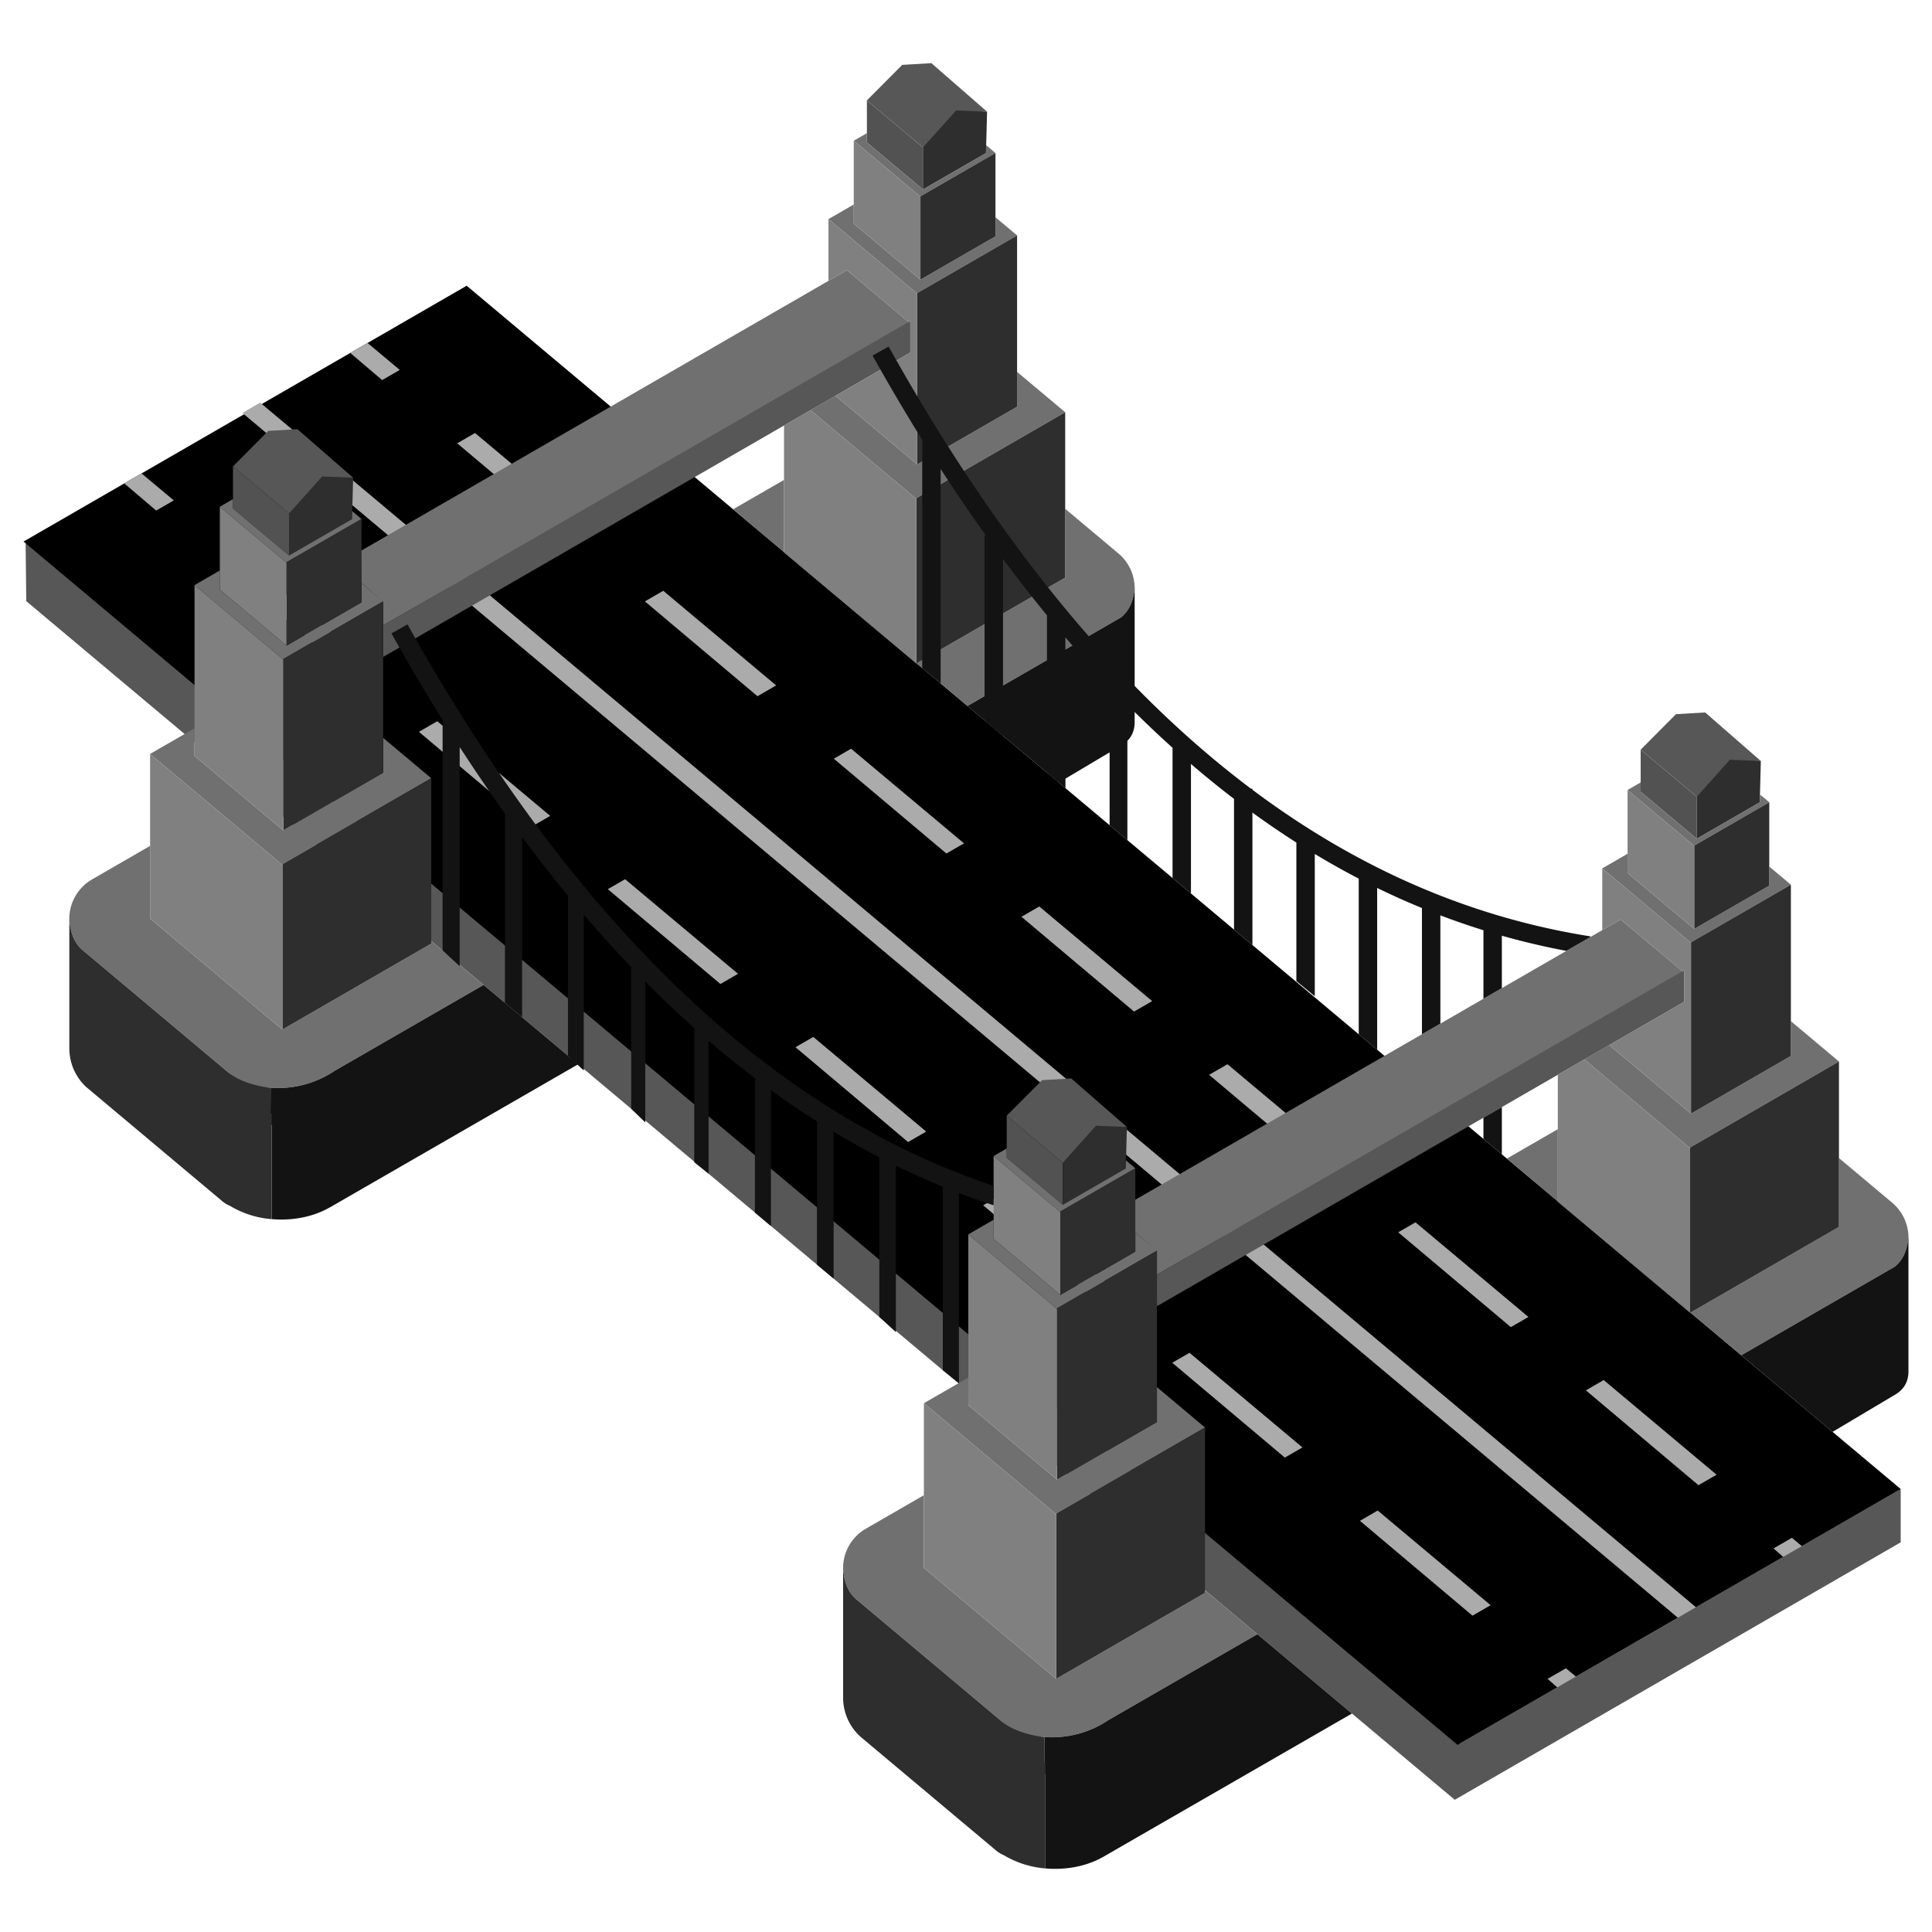 <svg xmlns="http://www.w3.org/2000/svg" xml:space="preserve" fill-rule="evenodd" stroke-linejoin="round" stroke-miterlimit="2" clip-rule="evenodd" viewBox="0 0 64 64">
  <g id="grey">
    <path fill="#575757" fill-rule="nonzero" d="m.87 19.914 47.321 39.707 14.772-8.529v-1.765l-14.61 8.435L.848 17.9l.022 2.014Z"/>
    <path fill-rule="nonzero" d="m.78 17.94 47.505 39.862 14.679-8.475L15.459 9.465.78 17.94Z"/>
    <path fill="#ababab" d="m20.707 29.124 3.741 3.135-.583.337-3.73-3.141.572-.331Zm6.234 5.225 3.741 3.136-.601.347-3.73-3.142.59-.341Zm6.235 5.226 3.74 3.136-.618.357-3.73-3.141.608-.352ZM4.689 15.683l1.068.893-.583.337-1.057-.899.572-.331Zm3.562 2.983 3.74 3.136-.6.347-3.73-3.142.59-.341Zm6.235 5.226 3.74 3.135-.619.358-3.73-3.142.609-.351Zm24.918 20.921 3.741 3.135-.583.337-3.73-3.142.572-.33Zm6.234 5.225 3.741 3.136-.601.347-3.729-3.142.589-.341Zm6.235 5.226.331.275-.618.357-.321-.281.608-.351Zm-23.68-30.462 3.741 3.135-.583.337-3.73-3.141.572-.331Zm6.234 5.226 3.741 3.135-.601.347-3.73-3.141.59-.341Zm6.235 5.226 3.74 3.135-.619.357-3.73-3.141.609-.351ZM12.175 11.361l1.068.893-.583.337-1.058-.899.573-.331Zm3.561 2.983 3.741 3.136-.601.347-3.73-3.142.59-.341Zm6.235 5.226 3.74 3.135-.618.358-3.73-3.141.608-.352ZM46.89 40.491l3.741 3.135-.583.337-3.73-3.141.572-.331Zm6.234 5.225 3.741 3.136-.601.347-3.73-3.142.59-.341ZM8.618 13.337l47.564 39.905-.601.347L8.028 13.678l.59-.341Zm50.741 37.605.331.275-.619.357-.321-.28.609-.352Z"/>
    <path fill="#525252" d="M9.574 17.009v1.392l-1.857-1.558V15.45l1.857 1.559Zm21-12.124v1.392l-1.857-1.559V3.326l1.857 1.559Zm4.633 33.632v1.393l-1.858-1.559v-1.393l1.858 1.559Zm21-12.124v1.392l-1.858-1.558v-1.393l1.858 1.559Z"/>
    <path fill="#575757" d="m9.853 14.217 1.845 1.608-.968.03-1.134 1.173-1.879-1.578 1.17-1.176.966-.057Zm21-12.125L32.698 3.7l-.968.03-1.134 1.173-1.879-1.577 1.17-1.177.966-.057Zm4.633 33.633 1.844 1.608-.967.03-1.134 1.173-1.88-1.578 1.17-1.176.967-.057Zm21-12.124 1.844 1.608-.967.029-1.134 1.173-1.88-1.577 1.17-1.176.967-.057Z"/>
    <path fill="#2e2e2e" d="m11.698 15.825-.036 1.371-2.088 1.205v-1.392l1.098-1.225 1.026.041Zm21-12.125-.036 1.372-2.088 1.205V4.885l1.098-1.226 1.026.041Zm4.632 33.633-.036 1.371-2.087 1.206v-1.393l1.098-1.225 1.025.041Zm21-12.124-.036 1.371-2.087 1.205v-1.392l1.098-1.226 1.025.042Z"/>
  </g>
  <g id="brown">
    <path fill="#707070" d="m28.122 14.655-1.272-1.067.826-.477 2.708 2.272 3.308-1.91v-1.154l1.594 1.337-4.932 2.848v.023l-.017-.014-2.215-1.858Zm-15.43 5.267-3.32 1.917-2.928-2.457.838-.484v.637l2.209 1.853 2.485-1.435v-.631l.716.6Zm0 0-.72-.611-.016-1.065 16.099-9.295 2.1 1.762-17.463 10.002v-.793Zm41.064 16.242-1.273-1.068.825-.477 2.708 2.272 3.309-1.91v-1.154l1.593 1.337-4.931 2.848v.023l-.017-.014-2.214-1.857Zm-15.431 5.267-3.32 1.916-2.928-2.457.838-.484v.637l2.208 1.853 2.486-1.435v-.631l.716.601Zm0 0-.721-.611-.015-1.066 16.099-9.294 2.1 1.761-17.463 10.002v-.792ZM2.297 30.374a1.51 1.51 0 0 1 .753-1.243l1.922-1.11v2.408l4.382 3.676 4.932-2.847v-.087l1.734 1.456-4.929 2.842a3.356 3.356 0 0 1-2.127.564c-.752-.056-.945-.076-1.471-.567l-4.78-4.011c-.264-.238-.401-.594-.416-1.081Zm23.675-12.087-1.687-1.416 1.687-.974v2.39Zm9.314-1.432 1.763 1.479a1.5 1.5 0 0 1 .537 1.098c-.023.449-.17.791-.45 1.02l-5.087 2.935-1.684-1.413 4.921-2.84v-2.279Zm-23.617.079.307.258-2.485 1.435v.012l-2.209-1.853.435-.251v.308l1.857 1.558 2.088-1.205.007-.262Zm1.023 7.509 1.594 1.337-4.949 2.858-4.365-3.663 1.472-.85v.916l2.94 2.466 3.308-1.91v-1.154ZM32.669 4.81l.307.258-2.485 1.435v.012l-2.209-1.853.435-.251v.307l1.857 1.559 2.088-1.205.007-.262Zm.307 2.387.716.601-3.32 1.917-2.928-2.457.838-.484v.637l2.209 1.853 2.485-1.435v-.632ZM27.93 51.882c.021-.515.306-.985.753-1.242l1.922-1.11v2.407l4.382 3.677 4.931-2.848v-.086l1.735 1.455-4.93 2.842a3.353 3.353 0 0 1-2.126.564c-.752-.056-.946-.076-1.471-.567l-4.78-4.011c-.265-.238-.401-.595-.416-1.081Zm23.675-12.086-1.688-1.416 1.688-.975v2.391Zm9.313-1.434 1.764 1.48c.328.276.521.676.537 1.098-.023.449-.171.791-.45 1.02l-5.087 2.935-1.684-1.413 4.92-2.84v-2.28Zm-23.617.08.308.259-2.486 1.435v.012l-2.208-1.853.434-.251v.307l1.858 1.559 2.087-1.206.007-.262Zm1.024 7.509 1.593 1.338-4.948 2.857-4.365-3.663 1.472-.849v.915l2.939 2.466 3.309-1.91v-1.154Zm19.976-19.633.308.258-2.486 1.435v.012l-2.208-1.853.434-.251v.308l1.858 1.558 2.087-1.205.007-.262Zm.308 2.388.716.6-3.32 1.917-2.928-2.457.838-.484v.637l2.208 1.853 2.486-1.435v-.631Z"/>
    <path fill="#575757" d="M30.155 10.633v1.047L12.692 21.762v-1.047l17.463-10.082Zm25.633 21.508v1.047L38.325 43.27v-1.047l17.463-10.082Z"/>
  </g>
  <g id="green">
    <path fill="#131313" d="m32.049 23.387 5.087-2.935c.284-.233.432-.582.451-1.042v4.47c.01.364-.137.634-.44.811l-2.073 1.233-3.025-2.537ZM19.153 35.255l-8.22 4.738-.002-.001-.012.007c-.555.32-1.252.445-1.919.386v-3.111l-.041-.058.005-1.183a3.356 3.356 0 0 0 2.127-.564l4.929-2.842 3.133 2.628Zm38.529 9.64 5.087-2.935c.284-.233.431-.582.451-1.042v4.471c.009.363-.138.634-.441.81l-2.073 1.234-3.024-2.538ZM44.785 56.763 36.564 61.5l-.013.007c-.555.321-1.251.446-1.919.387v-3.112l-.04-.058.005-1.183a3.353 3.353 0 0 0 2.126-.564l4.93-2.842 3.132 2.628Z"/>
    <path fill="#2e2e2e" d="M2.297 30.286c0 .532.136.917.416 1.169l4.78 4.011c.526.491 1.471.567 1.471.567l-.002.854.038-.003v3.501a3.135 3.135 0 0 1-1.382-.44.952.952 0 0 1-.282-.177l-4.475-3.755a1.744 1.744 0 0 1-.564-1.287v-4.44Zm11.989-4.506v5.478l-4.932 2.847v-5.477l4.932-2.848Zm-1.594-5.858v5.675l-3.308 1.91v-5.674l3.308-1.911Zm-.716-2.73v2.761l-2.485 1.435v-2.761l2.485-1.435Zm23.31-3.536v5.478l-4.932 2.847v-5.477l4.932-2.848Zm-1.594-5.858v5.675l-3.308 1.91V9.708l3.308-1.91Zm-.716-2.73v2.761l-2.485 1.435V6.503l2.485-1.435Zm-5.047 46.727c0 .531.137.916.417 1.168l4.78 4.011c.525.491 1.471.567 1.471.567l-.002.854.037-.003v3.502a3.165 3.165 0 0 1-1.382-.44.99.99 0 0 1-.282-.178l-4.475-3.754a1.75 1.75 0 0 1-.564-1.288v-4.439Zm11.989-4.506v5.477l-4.931 2.848v-5.478l4.931-2.847Zm-1.593-5.858v5.674l-3.309 1.91v-5.674l3.309-1.91Zm-.716-2.73v2.76l-2.486 1.435v-2.76l2.486-1.435Zm23.309-3.537v5.478l-4.931 2.847v-5.477l4.931-2.848Zm-1.593-5.858v5.675l-3.309 1.91v-5.675l3.309-1.91Zm-.716-2.73v2.761l-2.486 1.435v-2.761l2.486-1.435Z"/>
    <path fill="#808080" d="M9.354 28.652v5.453l-4.382-3.676v-5.454l4.382 3.677Zm.03-6.804v5.659l-2.94-2.466v-5.659l2.94 2.466Zm.107-3.209v2.749l-2.209-1.853v-2.749l2.209 1.853Zm17.953-9.335V7.258l2.94 2.466v5.659l-2.708-2.272 2.479-1.431v-1.047l-.057.033-2.043-1.715-.611.353Zm-.594 4.284 3.504 2.939v5.454l-4.382-3.677v-4.209l.878-.507Zm3.641-7.073v2.749l-2.209-1.853V4.662l2.209 1.853Zm4.496 43.645v5.454l-4.382-3.677v-5.454l4.382 3.677Zm.029-6.803v5.658l-2.939-2.466V40.89l2.939 2.467Zm.107-3.209v2.748l-2.208-1.853v-2.748l2.208 1.853Zm17.954-9.335v-2.047l2.939 2.466v5.659l-2.708-2.272 2.48-1.431v-1.047l-.057.033-2.043-1.714-.611.353Zm-.594 4.283 3.504 2.939v5.454l-4.382-3.676v-4.21l.878-.507Zm3.64-7.073v2.749l-2.208-1.853V26.17l2.208 1.853Z"/>
    <path fill="#131313" d="M47.104 34.261V30.08a24.965 24.965 0 0 1-1.484-.666v5.359l-.61-.511v-5.156c-.494-.257-.979-.53-1.456-.817V33l-.61-.5v-4.589c-.49-.313-.976-.644-1.456-.993v4.388l-.61-.512v-4.33a32.28 32.28 0 0 1-1.426-1.157v4.291l-.61-.512v-4.315a36.613 36.613 0 0 1-1.496-1.426v4.486l-.589-.494.001-4.597a41.801 41.801 0 0 1-1.466-1.628l.003 4.998-.613-.515v-5.211c-.5-.61-.986-1.233-1.456-1.867v5.856l-.61-.511v-6.13h.038a57.364 57.364 0 0 1-1.494-2.198v7.106l-.61-.511v-7.557a68.537 68.537 0 0 1-1.645-2.793l.532-.298c1.843 3.299 3.793 6.196 5.853 8.684h.002v.002c1.951 2.356 4 4.345 6.15 5.961h.046v.034c3.468 2.597 7.197 4.223 11.195 4.856l-.003.024-.792.457a24.363 24.363 0 0 1-2.137-.502v1.736l-.61.352v-2.27c-.48-.149-.956-.314-1.427-.493v3.587l-.61.352Zm2.647 2.412v1.567l-.61-.512v-.703l.61-.352Zm-16.836 3.253a24.862 24.862 0 0 1-1.149-.406v6.293l-.534-.422v-6.082a25.109 25.109 0 0 1-1.554-.695v5.515l-.548-.502v-5.289a26.739 26.739 0 0 1-1.515-.848v4.866l-.552-.463v-4.744a28.592 28.592 0 0 1-1.525-1.037v4.501l-.531-.445v-4.45a32.636 32.636 0 0 1-1.534-1.243v4.405l-.475-.38v-4.442a36.399 36.399 0 0 1-1.623-1.544v4.668l-.466-.453v-4.694a41.684 41.684 0 0 1-1.571-1.739v5.165l-.524-.49v-5.299a48.987 48.987 0 0 1-1.519-1.943v5.967l-.568-.477V26.95a58.886 58.886 0 0 1-1.499-2.204v7.26l-.566-.52v-7.632a69.548 69.548 0 0 1-1.695-2.873l.532-.298c1.839 3.292 3.784 6.184 5.839 8.668 1.949 2.356 3.996 4.346 6.144 5.963h.056v.042c2.339 1.753 4.797 3.065 7.377 3.928v.642Z"/>
  </g>
</svg>

